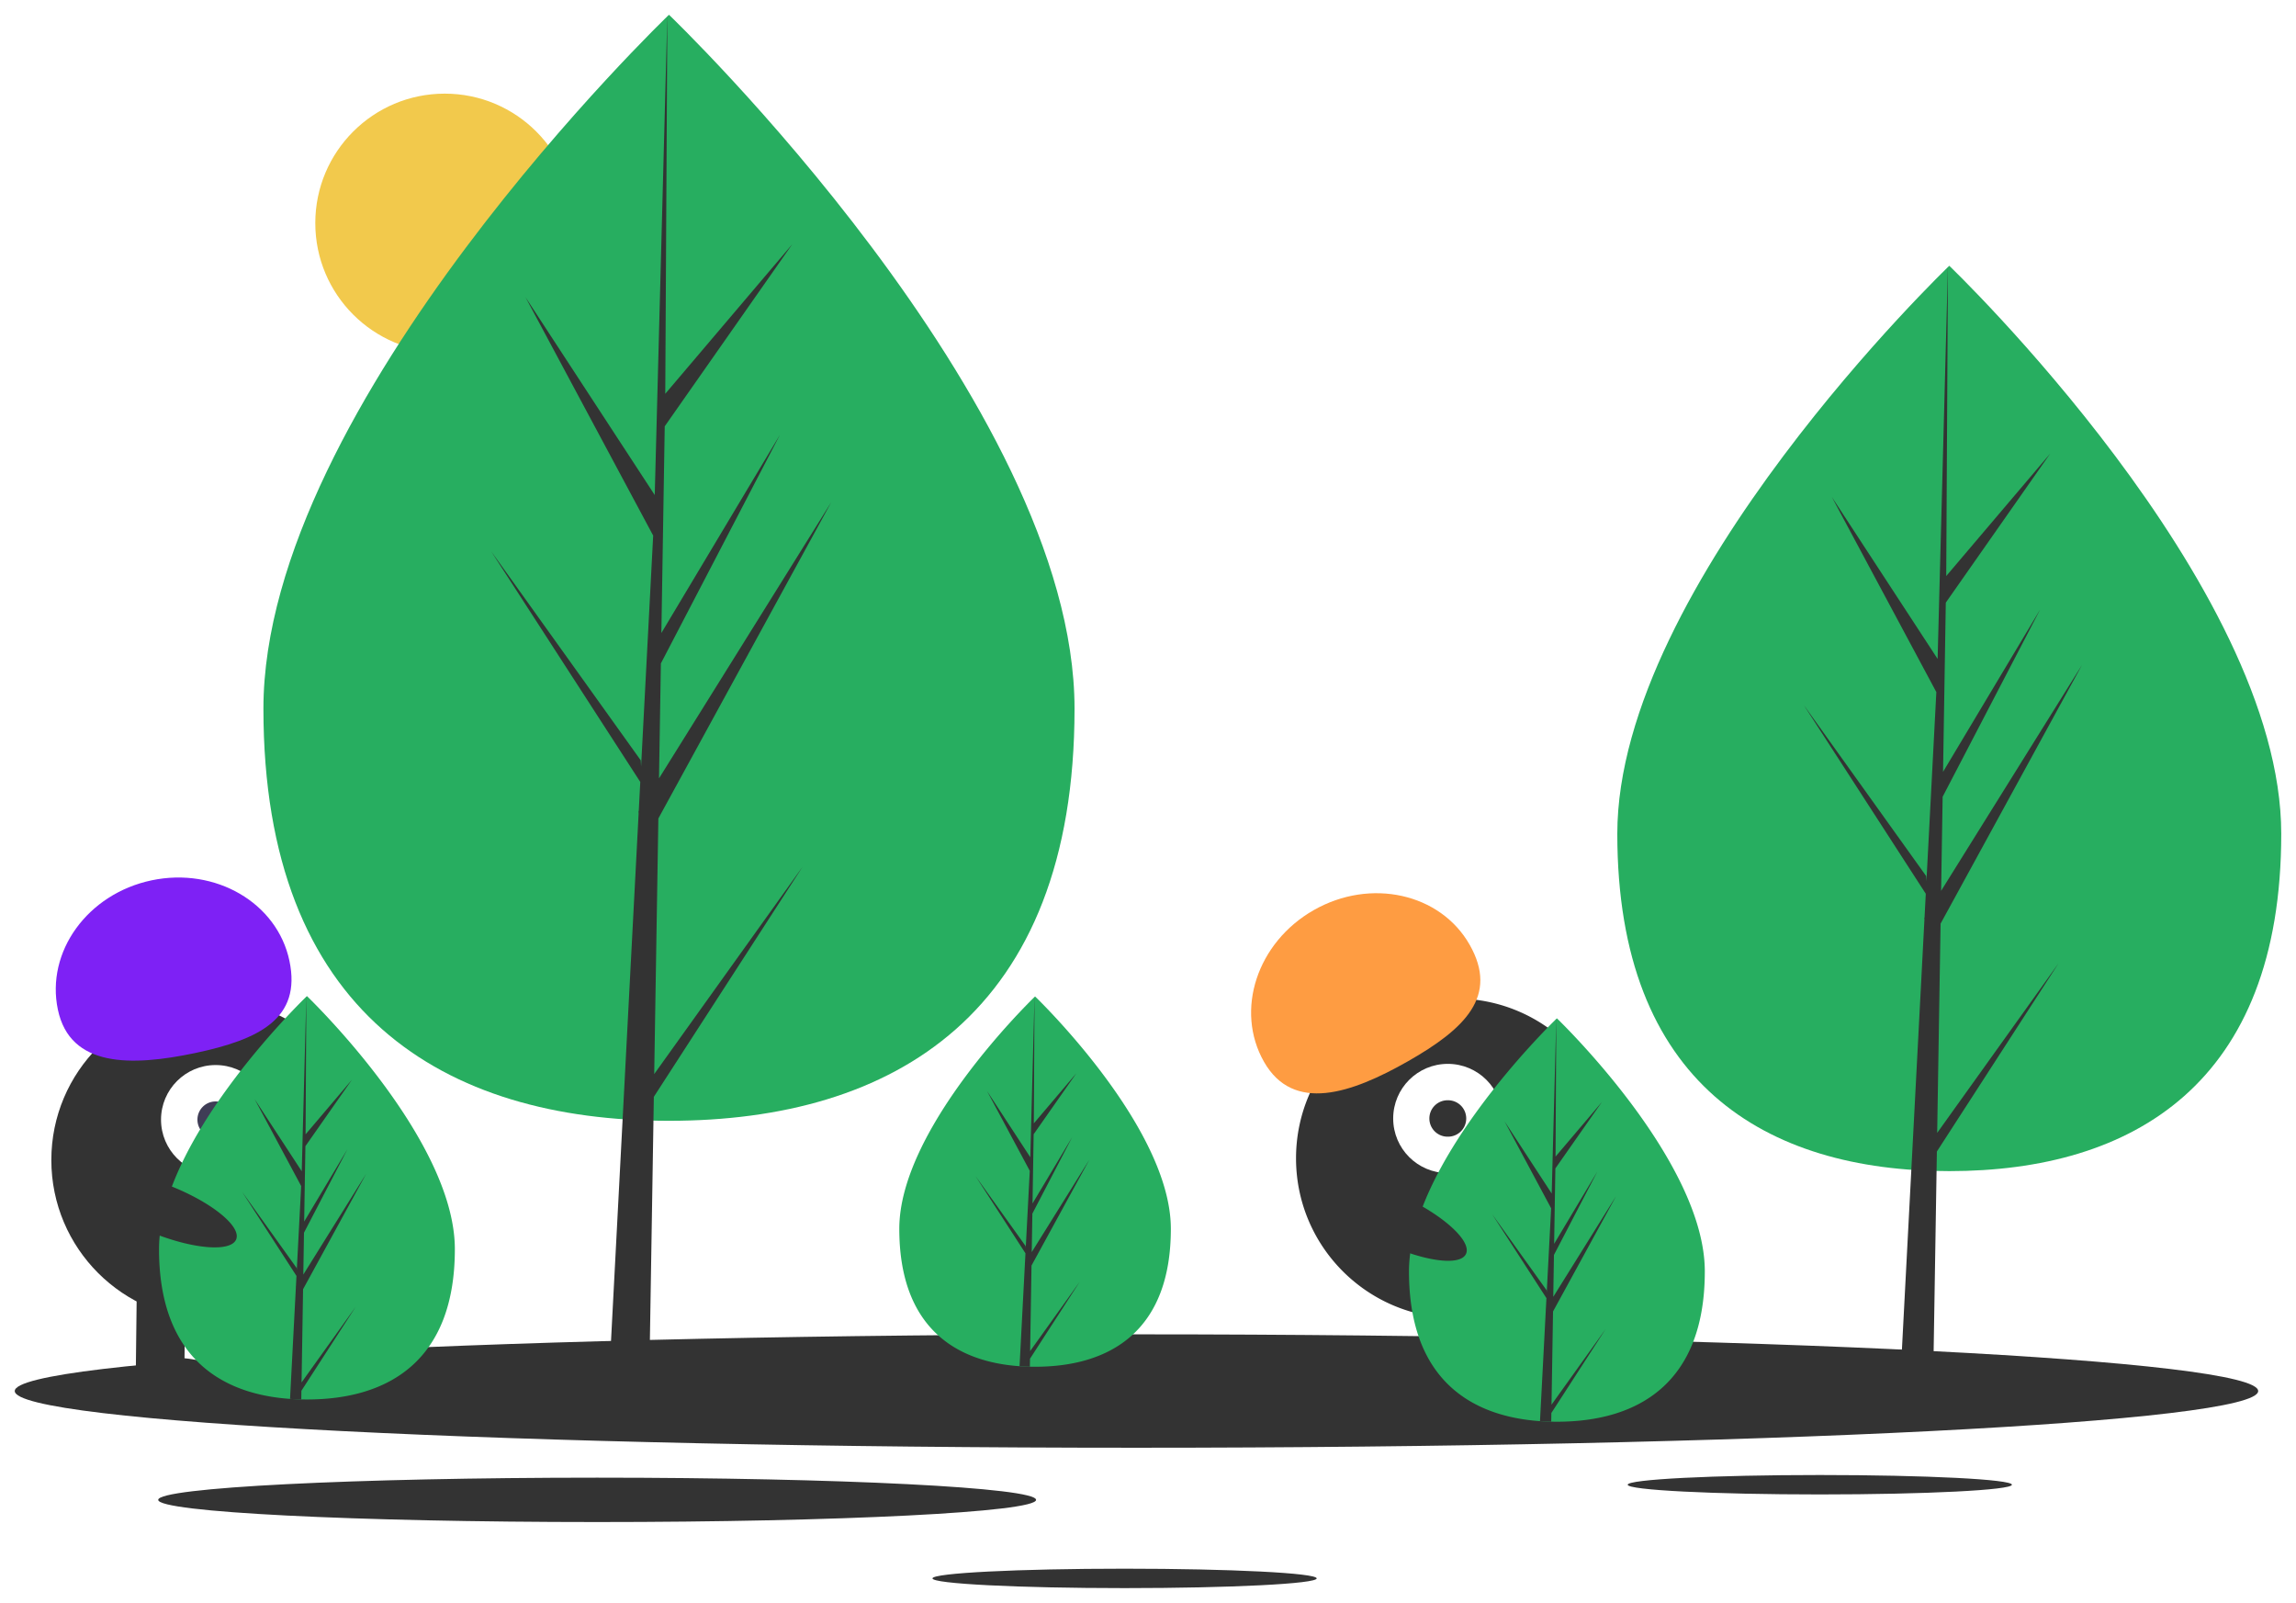 <svg width="778" height="543" fill="none" xmlns="http://www.w3.org/2000/svg"><g filter="url(#filter0_d)"><g clip-path="url(#clip0)"><path d="M152.7 115.422c24.225 0 43.863-19.632 43.863-43.85s-19.638-43.85-43.863-43.85c-24.224 0-43.862 19.632-43.862 43.85s19.638 43.85 43.862 43.85z" fill="#F2C94C"/><path d="M366.108 236.095c0 103.467-61.527 139.594-137.424 139.594S91.261 339.562 91.261 236.095C91.26 132.627 228.684 1 228.684 1s137.424 131.627 137.424 235.095z" fill="#27AE60"/><path d="M223.678 359.862l1.408-86.593 58.573-107.128-58.353 93.544.633-38.936 40.369-77.506-40.202 67.203 1.138-70.028 43.228-61.705-43.049 50.693L228.134 1l-4.468 169.986.367-7.012-43.95-67.254 43.245 80.715-4.095 78.209-.121-2.075-50.667-70.775 50.513 78.108-.512 9.781-.092.147.042.803-10.389 198.423h13.881l1.665-102.49 50.389-77.917-50.264 70.213z" fill="#333"/><path d="M775 278.472c0 84.693-50.362 114.265-112.488 114.265-62.125 0-112.488-29.572-112.488-114.265S662.512 86.036 662.512 86.036 775 193.779 775 278.472z" fill="#27AE60"/><path d="M658.415 379.781l1.151-70.88 47.945-87.689-47.764 76.57.518-31.871 33.044-63.443-32.907 55.009.932-57.321 35.383-50.508-35.237 41.495.582-105.107-3.658 139.142.301-5.74-35.975-55.051 35.398 66.07-3.352 64.017-.1-1.699-41.473-57.933 41.348 63.936-.42 8.006-.074.121.034.657-8.505 162.418h11.363l1.363-83.892 41.246-63.779-41.143 57.472z" fill="#333"/><path d="M387.091 486.448c209.918 0 380.091-8.6 380.091-19.208 0-10.609-170.173-19.208-380.091-19.208C177.172 448.032 7 456.631 7 467.24c0 10.608 170.172 19.208 380.091 19.208zM618.639 502.265c35.954 0 65.1-1.473 65.1-3.29s-29.146-3.29-65.1-3.29c-35.954 0-65.101 1.473-65.101 3.29s29.147 3.29 65.101 3.29zM383.066 534c35.954 0 65.101-1.473 65.101-3.29s-29.147-3.29-65.101-3.29-65.101 1.473-65.101 3.29 29.147 3.29 65.101 3.29zM204.343 511.618c82.142 0 148.731-3.365 148.731-7.516 0-4.152-66.589-7.517-148.731-7.517s-148.73 3.365-148.73 7.517c0 4.151 66.588 7.516 148.73 7.516zM73.537 443.116c29.902 0 54.142-24.234 54.142-54.128s-24.24-54.128-54.142-54.128c-29.903 0-54.143 24.234-54.143 54.128s24.24 54.128 54.143 54.128z" fill="#333"/><path d="M64.812 431.368l-16.447-.194-.347 29.46 16.447.194.347-29.46z" fill="#333"/><path d="M97.707 431.756l-16.447-.194-.348 29.46 16.448.194.347-29.46z" fill="#2F2E41"/><path d="M75.426 461.3c.033-2.838-6.076-5.211-13.646-5.3-7.57-.089-13.733 2.139-13.766 4.977-.034 2.838 6.075 5.211 13.645 5.3 7.57.089 13.733-2.139 13.767-4.977z" fill="#333"/><path d="M108.328 461.002c.034-2.838-6.075-5.21-13.645-5.3-7.57-.089-13.733 2.139-13.767 4.977-.033 2.838 6.076 5.211 13.646 5.3 7.569.089 13.733-2.139 13.766-4.977z" fill="#2F2E41"/><path d="M75.069 393.801c10.22 0 18.504-8.282 18.504-18.499 0-10.217-8.284-18.5-18.504-18.5s-18.505 8.283-18.505 18.5 8.285 18.499 18.505 18.499z" fill="#fff"/><path d="M75.069 381.468a6.167 6.167 0 10-6.169-6.166 6.167 6.167 0 006.169 6.166z" fill="#3F3D56"/><path d="M21.613 338.035c-4.14-19.623 10.066-39.236 31.732-43.805 21.666-4.569 42.587 7.635 46.728 27.258 4.14 19.624-10.266 26.674-31.932 31.243-21.666 4.569-42.387 4.928-46.528-14.696z" fill="#7E21F5"/><path d="M156.127 419.184c0 37.736-22.438 50.913-50.12 50.913-.641 0-1.281-.008-1.92-.022a80.447 80.447 0 01-3.808-.174c-24.982-1.767-44.391-15.621-44.391-50.717 0-36.319 46.425-82.148 49.912-85.54l.006-.006.201-.195s50.12 48.005 50.12 85.741z" fill="#27AE60"/><path d="M104.181 464.324l18.332-25.608-18.377 28.419-.049 2.94a80.447 80.447 0 01-3.808-.174l1.976-37.754-.016-.293.034-.055.186-3.566-18.423-28.489 18.481 25.815.043.757 1.493-28.526-15.772-29.438 15.965 24.432 1.554-59.14.006-.201v.195l-.26 46.635 15.702-18.488-15.766 22.506-.415 25.54 14.661-24.512-14.722 28.27-.232 14.198 21.284-34.115-21.364 39.07-.513 31.582zM495.303 442.53c29.902 0 54.143-24.234 54.143-54.128s-24.241-54.128-54.143-54.128-54.143 24.234-54.143 54.128 24.241 54.128 54.143 54.128z" fill="#333"/><path d="M499.924 431.423l-15.723 4.831 8.658 28.162 15.722-4.83-8.657-28.163zM531.369 421.765l-15.723 4.831 8.657 28.162 15.723-4.83-8.657-28.163z" fill="#2F2E41"/><path d="M507.572 465.63c7.236-2.223 12.426-6.225 11.592-8.937-.834-2.713-7.376-3.11-14.612-.887s-12.426 6.225-11.593 8.938c.834 2.712 7.377 3.109 14.613.886zM538.816 455.314c7.236-2.223 12.426-6.225 11.592-8.938-.834-2.712-7.376-3.109-14.612-.886-7.237 2.223-12.427 6.225-11.593 8.937.834 2.713 7.376 3.11 14.613.887z" fill="#2F2E41"/><path d="M492.587 393.4c10.219 0 18.504-8.282 18.504-18.499 0-10.217-8.285-18.499-18.504-18.499-10.22 0-18.505 8.282-18.505 18.499 0 10.217 8.285 18.499 18.505 18.499z" fill="#fff"/><path d="M492.587 381.068a6.167 6.167 0 100-12.333 6.167 6.167 0 100 12.333z" fill="#333"/><path d="M430.308 355.71c-9.93-17.426-2.383-40.435 16.856-51.393 19.24-10.958 42.887-5.715 52.817 11.711 9.931 17.426-1.638 28.533-20.878 39.49-19.24 10.958-38.864 17.618-48.795.192z" fill="#FE9C42"/><path d="M398.742 412.274c0 34.64-20.597 46.735-46.008 46.735a76.864 76.864 0 01-5.258-.179c-22.933-1.623-40.749-14.34-40.749-46.556 0-33.339 42.615-75.408 45.817-78.522l.005-.005.185-.18s46.008 44.067 46.008 78.707z" fill="#27AE60"/><path d="M351.058 453.71l16.827-23.506-16.869 26.087-.045 2.699a76.975 76.975 0 01-3.496-.16l1.814-34.657-.014-.269.031-.05.171-3.273-16.911-26.152 16.964 23.697.039.695 1.371-26.186-14.478-27.023 14.655 22.428 1.427-54.288.005-.185v.18l-.238 42.809 14.414-16.972-14.473 20.659-.381 23.445 13.458-22.5-13.514 25.95-.213 13.033 19.537-31.316-19.61 35.865-.471 28.99z" fill="#333"/><path d="M579.675 426.721c0 37.736-22.439 50.912-50.12 50.912a83.273 83.273 0 01-5.729-.195c-24.982-1.768-44.391-15.621-44.391-50.717 0-36.319 46.425-82.148 49.912-85.54l.006-.006.202-.195s50.12 48.005 50.12 85.741z" fill="#27AE60"/><path d="M527.729 471.86l18.331-25.607-18.377 28.419-.049 2.94a83.273 83.273 0 01-3.808-.174l1.976-37.754-.015-.294.033-.054.187-3.566-18.423-28.489 18.481 25.815.042.757 1.494-28.526-15.773-29.438 15.965 24.431 1.554-59.139.006-.201v.195l-.259 46.635 15.702-18.488-15.766 22.506-.416 25.539 14.661-24.511-14.722 28.269-.232 14.199 21.284-34.115-21.363 39.07-.513 31.581zM498.742 420.805c2.011-4.24-7.31-12.869-20.818-19.274-13.509-6.406-26.091-8.161-28.102-3.922-2.011 4.24 7.309 12.869 20.818 19.275 13.509 6.405 26.09 8.16 28.102 3.921zM82.03 415.85c1.747-4.355-8.088-12.394-21.965-17.955-13.878-5.561-26.544-6.538-28.29-2.183-1.747 4.356 8.088 12.395 21.966 17.956 13.878 5.561 26.544 6.538 28.29 2.182z" fill="#333"/></g></g><defs><clipPath id="clip0"><path fill="#fff" d="M7 1h768v533H7z"/></clipPath><filter id="filter0_d" x="0" y="0" width="778" height="543" filterUnits="userSpaceOnUse" color-interpolation-filters="sRGB"><feFlood flood-opacity="0" result="BackgroundImageFix"/><feColorMatrix in="SourceAlpha" values="0 0 0 0 0 0 0 0 0 0 0 0 0 0 0 0 0 0 127 0"/><feOffset dx="-2" dy="4"/><feGaussianBlur stdDeviation="2.5"/><feColorMatrix values="0 0 0 0 0 0 0 0 0 0 0 0 0 0 0 0 0 0 0.25 0"/><feBlend in2="BackgroundImageFix" result="effect1_dropShadow"/><feBlend in="SourceGraphic" in2="effect1_dropShadow" result="shape"/></filter></defs></svg>